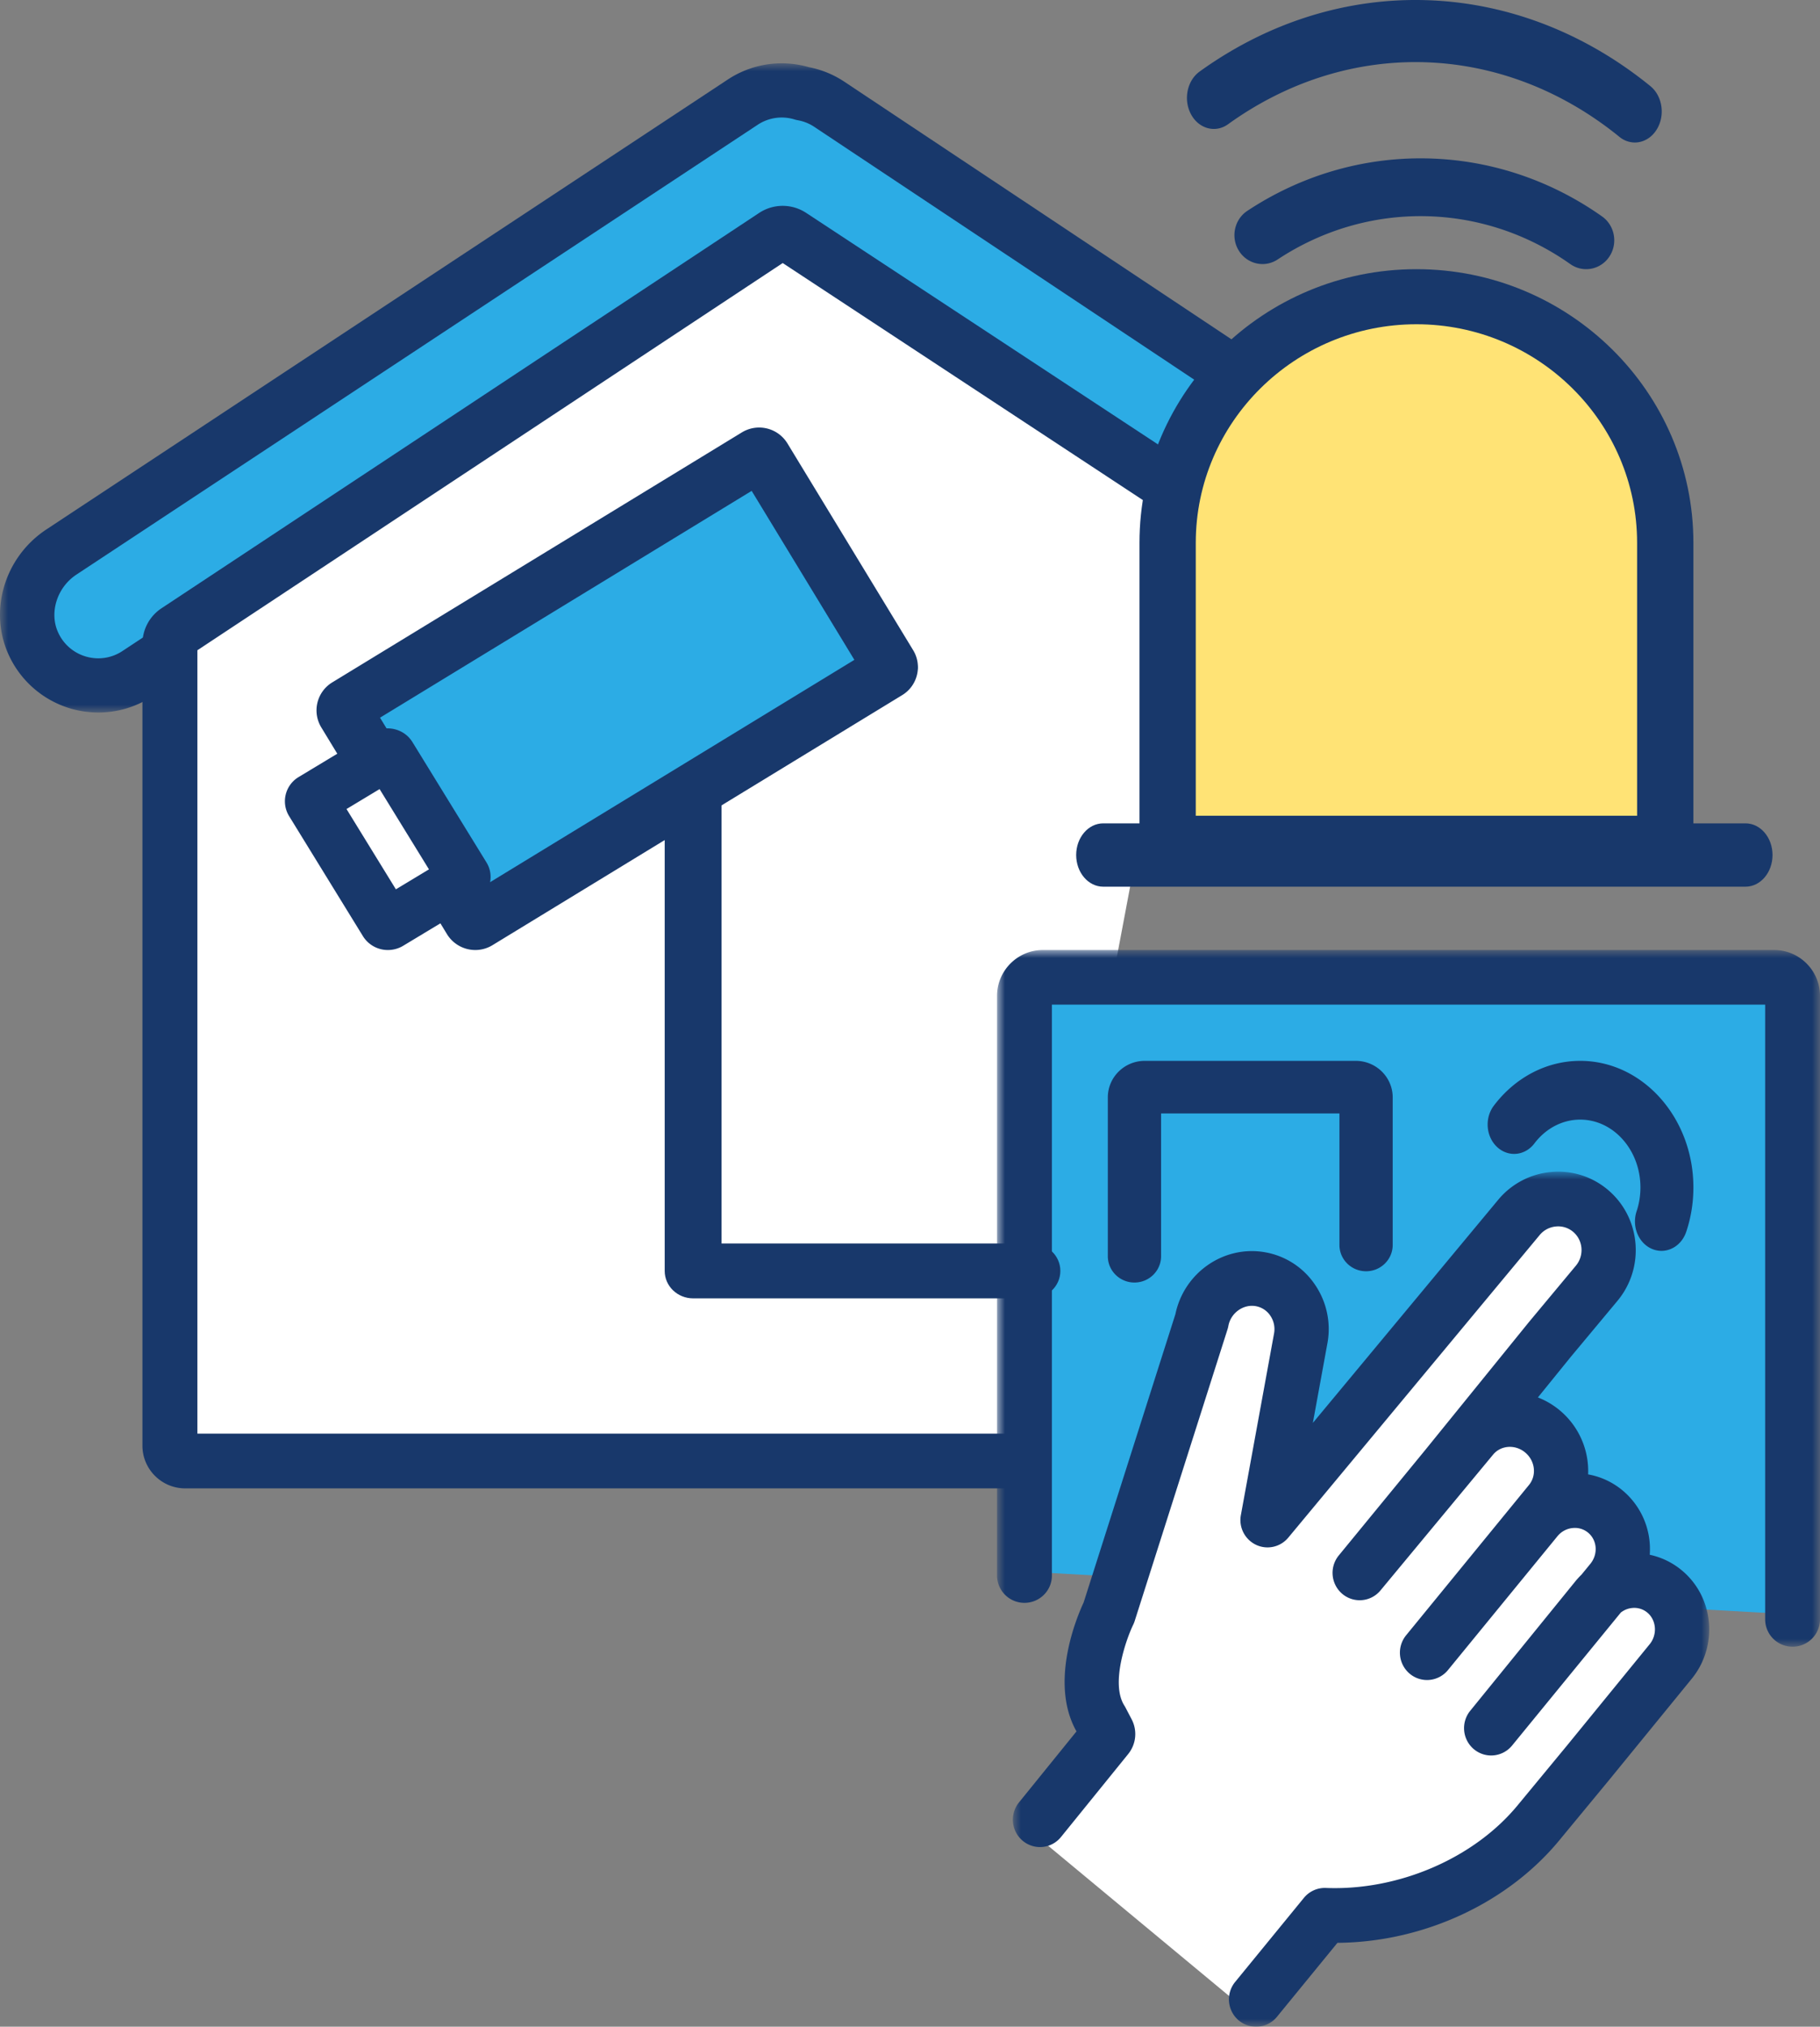 <svg width="115" height="128" xmlns="http://www.w3.org/2000/svg" xmlns:xlink="http://www.w3.org/1999/xlink">
    <rect width="100%" height="100%" fill="#808080" stroke="none"/>
    <defs>
        <path id="a" d="M0 0h81v41H0z"/>
        <path id="c" d="M0 0h52v44H0z"/>
        <path id="e" d="M0 0h44v54H0z"/>
    </defs>
    <g fill="none" fill-rule="evenodd">
        <path d="M80 23.964 52.602 5.871a4.548 4.548 0 0 0-1.71-.674 4.577 4.577 0 0 0-3.838.548L3.202 34.483c-1.948 1.276-2.78 3.808-1.77 5.909 1.22 2.54 4.374 3.356 6.653 1.862l2.703-1.772 64.642-9.79" fill="#2CACE5"/>
        <g transform="translate(0 4)">
            <mask id="b" fill="#fff">
                <use xlink:href="#a"/>
            </mask>
            <path d="M4.549 40.774a6.234 6.234 0 0 1-3.96-3.33c-1.337-2.8-.33-6.242 2.34-8.005L45.988 1.022a6.18 6.18 0 0 1 5.115-.781 6.143 6.143 0 0 1 2.224.904l26.91 17.897a1.708 1.708 0 0 1 .475 2.373 1.72 1.72 0 0 1-2.38.474L51.429 3.997a2.716 2.716 0 0 0-1.024-.404 1.724 1.724 0 0 1-.202-.049 2.751 2.751 0 0 0-2.321.332L4.825 32.293c-1.234.815-1.733 2.431-1.137 3.682a2.77 2.77 0 0 0 1.78 1.501 2.76 2.76 0 0 0 2.256-.351l2.655-1.753c.207-.136.442-.227.688-.264l63.47-9.682a1.716 1.716 0 0 1 1.955 1.433c.144.934-.5 1.807-1.437 1.95L11.96 38.435l-2.34 1.544A6.183 6.183 0 0 1 6.211 41a6.233 6.233 0 0 1-1.662-.226z" fill="#18386B" mask="url(#b)"/>
        </g>
        <path d="m76 31.668-25.463-16.51a.98.98 0 0 0-1.068 0L30.501 27.522 11.437 39.948a.958.958 0 0 0-.437.803v50.288c0 .531.434.961.971.961h52.645" fill="#FFF"/>
        <path d="M63.962 94H11.7C10.211 94 9 92.79 9 91.304V40.662c0-.909.453-1.75 1.211-2.25L47.965 13.45c.906-.599 2.078-.599 2.983.001l25.273 16.623c.8.526 1.02 1.598.491 2.394a1.74 1.74 0 0 1-2.406.49L49.457 16.613 12.473 41.067v49.476h51.49c.958 0 1.736.774 1.736 1.729 0 .954-.778 1.728-1.737 1.728z" fill="#18386B"/>
        <path d="M65 99.268v-36.11c0-.638.53-1.158 1.176-1.158h46.647c.647 0 1.177.52 1.177 1.157V102" fill="#2CACE5"/>
        <g transform="translate(63 60)">
            <mask id="d" fill="#fff">
                <use xlink:href="#c"/>
            </mask>
            <path d="M50.267 44a1.729 1.729 0 0 1-1.732-1.725V3.45H3.466v36.055c0 .953-.776 1.725-1.733 1.725A1.729 1.729 0 0 1 0 39.506V2.898C0 1.3 1.3 0 2.897 0h46.205C50.7 0 52 1.3 52 2.898v39.377A1.73 1.73 0 0 1 50.267 44" fill="#18386B" mask="url(#d)"/>
        </g>
        <path d="m78.797 127 4.389-5.359c4.844.194 10.268-1.815 13.636-5.885l3.177-3.84 5.264-6.437c1.107-1.338.949-3.338-.352-4.446-1.3-1.108-3.27-.92-4.376.417l-6.726 8.266 7.66-9.35c1.113-1.336.956-3.33-.349-4.433-1.304-1.103-3.283-.913-4.396.423l-7.01 8.551 7.836-9.567c1.114-1.335.913-3.367-.446-4.516-1.36-1.15-3.383-.996-4.497.339l-7.194 8.66 5.497-6.692 6.652-8.19 2.98-3.571c1.155-1.383.982-3.459-.382-4.612-1.366-1.155-3.426-.969-4.58.414L79.53 96.456l2.117-11.568c.325-1.772-.832-3.474-2.57-3.78-1.74-.306-3.428.894-3.752 2.666l-5.928 18.585s-2.106 4.292-.467 6.86l.39.748a.274.274 0 0 1-.03.3L65 115.551" fill="#FFF"/>
        <g transform="translate(64 74)">
            <mask id="f" fill="#fff">
                <use xlink:href="#e"/>
            </mask>
            <path d="M15.366 54c-.384 0-.77-.13-1.09-.394a1.737 1.737 0 0 1-.232-2.432l4.344-5.31c.34-.417.858-.649 1.39-.628 4.585.18 9.341-1.861 12.11-5.212l3.144-3.805 5.203-6.373c.495-.6.432-1.509-.133-1.99a1.286 1.286 0 0 0-.958-.302c-.27.023-.52.124-.73.289l-6.87 8.399c-.601.734-1.68.84-2.41.235a1.736 1.736 0 0 1-.237-2.428l6.656-8.192c.12-.146.248-.284.381-.413l.546-.667c.508-.61.447-1.489-.124-1.972a1.306 1.306 0 0 0-.981-.3 1.412 1.412 0 0 0-.956.507l-6.927 8.464a1.705 1.705 0 0 1-2.412.234 1.736 1.736 0 0 1-.232-2.431l.016-.02 7.738-9.462c.508-.61.404-1.526-.221-2.055-.625-.529-1.538-.474-2.035.124l-7.118 8.58a1.704 1.704 0 0 1-2.41.22 1.737 1.737 0 0 1-.225-2.429l5.44-6.632 6.577-8.11 2.964-3.557c.537-.644.461-1.603-.17-2.138a1.463 1.463 0 0 0-1.088-.34c-.404.037-.77.229-1.028.54L17.404 23.11c-.499.602-1.338.788-2.042.454a1.73 1.73 0 0 1-.955-1.876l2.095-11.464a1.511 1.511 0 0 0-.241-1.14 1.398 1.398 0 0 0-.913-.592c-.793-.14-1.583.434-1.732 1.253a1.736 1.736 0 0 1-.054.215L7.696 28.38a1.69 1.69 0 0 1-.095.237c-.426.878-1.444 3.708-.557 5.1.027.042.052.085.075.13l.387.74a2.005 2.005 0 0 1-.226 2.2L3.04 42.02a1.704 1.704 0 0 1-2.41.245 1.737 1.737 0 0 1-.244-2.43l3.634-4.486c-1.738-3.074.033-7.246.45-8.138l5.8-18.212c.544-2.623 3.06-4.371 5.669-3.91a4.798 4.798 0 0 1 3.135 2.023 4.965 4.965 0 0 1 .799 3.737l-.918 5.017L30.662 1.78A4.904 4.904 0 0 1 34.01.02a4.85 4.85 0 0 1 3.6 1.136c2.077 1.76 2.341 4.902.589 7.005l-2.95 3.538-2.074 2.558a4.989 4.989 0 0 1 3.173 4.86c.81.144 1.57.498 2.213 1.043a4.818 4.818 0 0 1 1.68 4.034c.759.16 1.47.508 2.076 1.025 2.005 1.71 2.255 4.774.558 6.83l-5.203 6.373-3.15 3.813c-3.302 3.995-8.608 6.426-14.013 6.467l-3.82 4.67a1.705 1.705 0 0 1-1.322.628z" fill="#18386B" mask="url(#f)"/>
        </g>
        <path d="M57.837 42.443 31.58 57.953a.346.346 0 0 1-.467-.11L23.05 45.008a.324.324 0 0 1 .114-.453L49.42 29.048a.346.346 0 0 1 .467.11L57.95 41.99a.323.323 0 0 1-.114.452" fill="#2CACE5"/>
        <path d="m24.013 45.326 6.491 10.672 23.481-14.324-6.49-10.672-23.482 14.324zM30.033 60a2.102 2.102 0 0 1-1.787-.998l-7.95-13.07a2.07 2.07 0 0 1 .69-2.83l25.892-15.794a2.095 2.095 0 0 1 2.874.69l7.95 13.07c.589.971.277 2.24-.693 2.832L31.12 59.693a2.089 2.089 0 0 1-1.087.307z" fill="#18386B"/>
        <path d="M28.917 55.835 24.1 58.973a.167.167 0 0 1-.238-.061l-4.837-8.493a.193.193 0 0 1 .057-.255l4.816-3.137a.167.167 0 0 1 .238.062l4.837 8.492c.05.088.025.201-.057.254" fill="#FFF"/>
        <path d="m21.895 51.096 3.12 5.07 2.09-1.26-3.12-5.07-2.09 1.26zM24.507 60a1.849 1.849 0 0 1-1.572-.872l-4.67-7.59a1.785 1.785 0 0 1 .61-2.466l4.652-2.805a1.87 1.87 0 0 1 1.41-.212c.479.117.88.41 1.132.826l4.667 7.582c.52.84.248 1.948-.611 2.466l-4.651 2.804c-.291.176-.629.267-.967.267zM71.682 81C70.753 81 70 80.256 70 79.338V69.306C70 68.034 71.047 67 72.334 67h13.332C86.953 67 88 68.034 88 69.306v9.32c0 .918-.753 1.662-1.682 1.662-.93 0-1.683-.744-1.683-1.662v-8.303h-11.27v9.015c0 .918-.753 1.662-1.683 1.662M104.982 79c-.193 0-.39-.037-.58-.116-.867-.355-1.31-1.423-.99-2.384.16-.48.242-.985.242-1.505 0-2.362-1.707-4.284-3.806-4.284-1.115 0-2.17.548-2.894 1.504-.595.785-1.65.885-2.358.226-.707-.66-.798-1.83-.203-2.614C95.755 68.03 97.743 67 99.848 67c3.944 0 7.152 3.587 7.152 7.995 0 .96-.151 1.9-.45 2.793-.249.749-.888 1.212-1.568 1.212M100.226 17c-.346 0-.696-.104-1.002-.32-5.56-3.93-12.82-4.044-18.493-.293-.823.545-1.92.299-2.45-.55-.529-.847-.29-1.976.534-2.52 6.876-4.548 15.675-4.408 22.415.353.807.57 1.013 1.707.459 2.538a1.757 1.757 0 0 1-1.463.792M103.3 9a1.54 1.54 0 0 1-.976-.358c-7.374-5.991-17.08-6.303-24.726-.796-.795.573-1.843.294-2.34-.625-.497-.92-.254-2.128.542-2.702 8.807-6.343 19.985-5.983 28.479.917.767.624.951 1.846.411 2.732-.33.542-.856.832-1.39.832" fill="#18386B"/>
        <path d="M105 54V34.758C105 26.091 98.25 19 90 19s-15 7.091-15 15.758V54h30z" fill="#FFE375"/>
        <path d="M75.557 51.52h27.886V34.282c0-7.61-6.254-13.803-13.943-13.803-7.688 0-13.943 6.192-13.943 13.803V51.52zM105.222 55H73.778C72.796 55 72 54.221 72 53.26V34.282C72 24.752 79.85 17 89.5 17S107 24.752 107 34.282V53.26c0 .961-.796 1.74-1.778 1.74z" fill="#18386B"/>
        <path d="M110.293 56H69.707C68.764 56 68 55.105 68 54s.764-2 1.707-2h40.586c.943 0 1.707.895 1.707 2s-.764 2-1.707 2M65.203 82H43.797C42.804 82 42 81.224 42 80.267V50.733c0-.957.804-1.733 1.797-1.733.992 0 1.796.776 1.796 1.733v27.801h19.61c.993 0 1.797.776 1.797 1.733 0 .957-.804 1.733-1.797 1.733" fill="#18386B"/>
    </g>
</svg>
